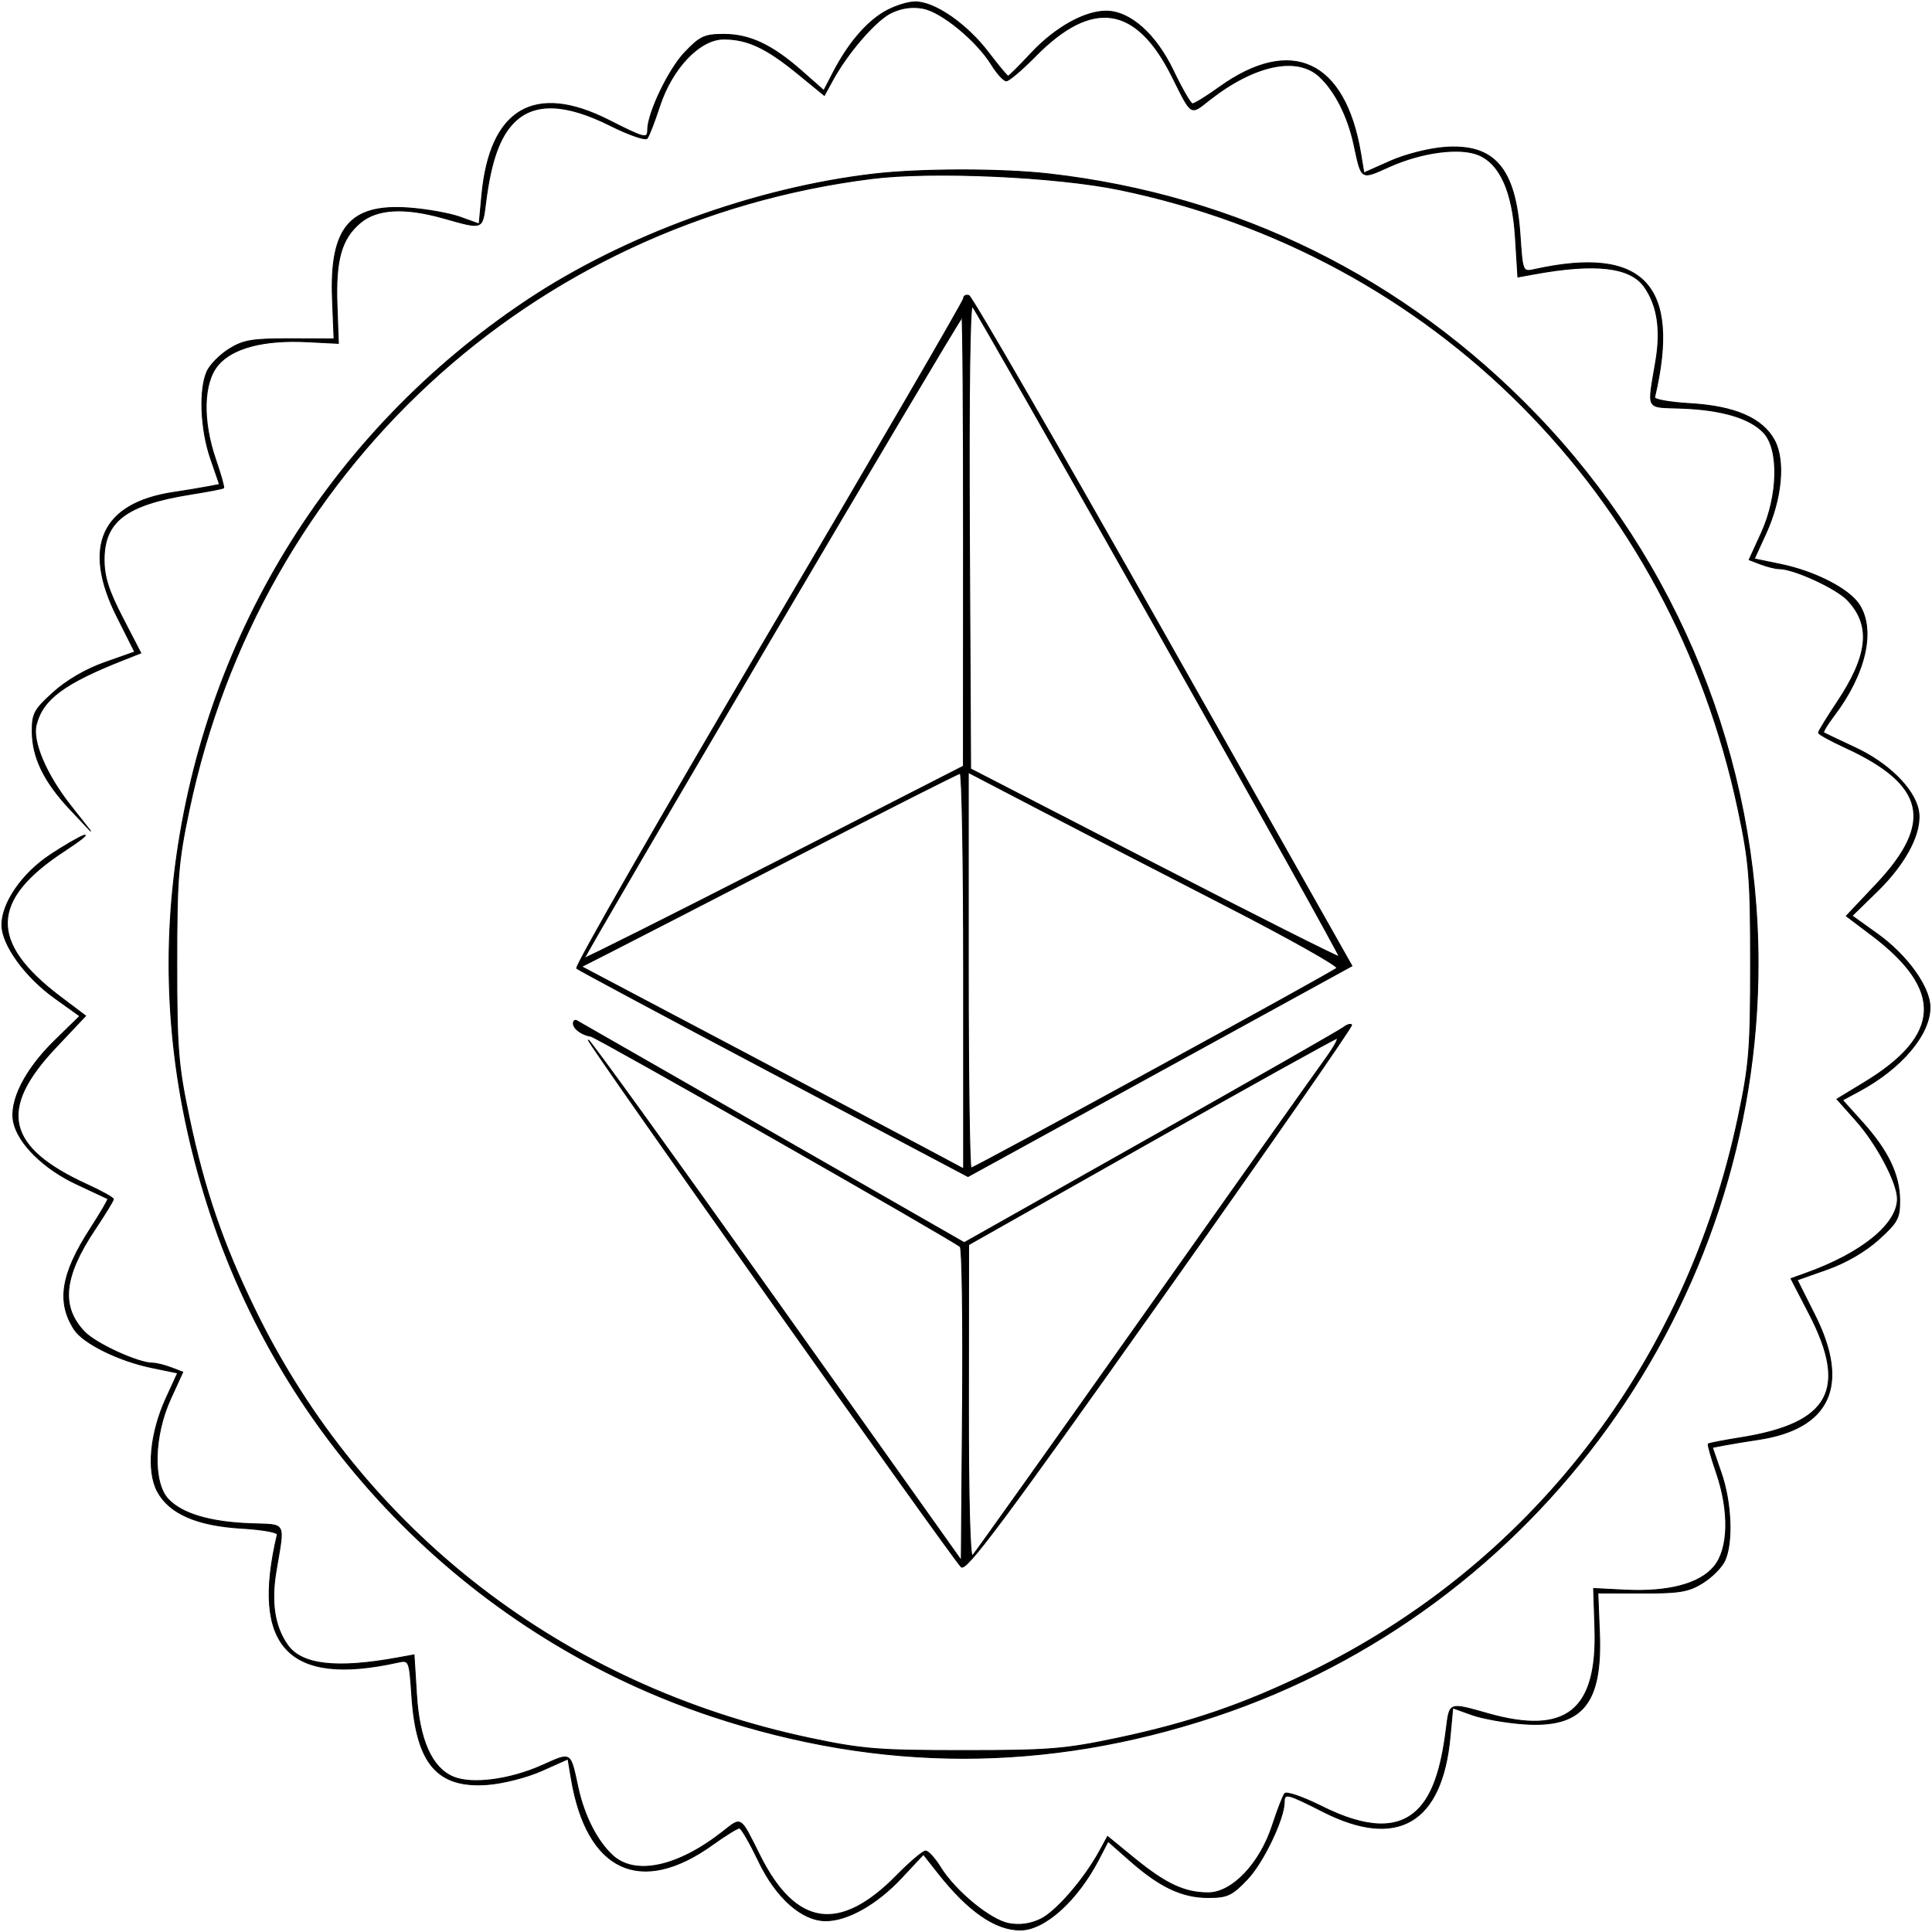 <svg width="1028" height="1028" viewBox="0 0 1028 1028" fill="none" xmlns="http://www.w3.org/2000/svg">
<path fill-rule="evenodd" clip-rule="evenodd" d="M470.194 6.565C460.392 12.501 451.079 23.628 443.22 38.802L438.357 48.189L426.723 37.932C410.808 23.9 398.936 18.293 385.139 18.293C374.842 18.293 372.486 19.393 364.256 28.046C355.779 36.955 344.632 60.258 344.632 69.066C344.632 74.087 343.181 73.731 323.94 63.981C284.408 43.949 260.685 57.91 256.405 103.724L254.962 119.195L244.791 115.538C239.197 113.529 226.833 111.328 217.315 110.653C186.102 108.436 175.405 121.267 176.915 159.111L177.761 180.327L154.275 180.275C134.238 180.228 129.491 181.029 121.944 185.721C117.079 188.747 111.793 194.084 110.201 197.58C105.852 207.122 106.708 228.393 112.062 243.955L116.819 257.782L110.208 259.043C106.572 259.735 98.589 261.051 92.471 261.965C54.068 267.713 43.539 290.835 62.315 328.192L71.714 346.895L55.699 352.548C45.749 356.061 35.4 362.081 28.377 368.439C18.189 377.663 17.079 379.745 17.163 389.46C17.282 403.213 23.569 416.051 37.346 430.679L48.263 442.271L37.309 428.348C24.54 412.12 17.054 394.444 19.245 385.708C22.678 372.029 33.957 363.629 65.764 351.065L74.903 347.453L65.146 328.598C57.749 314.304 55.388 306.865 55.388 297.849C55.388 277.347 67.143 268.467 101.556 262.969C110.757 261.498 118.599 259.983 118.982 259.602C119.365 259.219 117.449 252.43 114.727 244.517C107.566 223.704 108.062 203.649 115.971 194.25C123.711 185.054 140.401 180.685 163.365 181.847L180.04 182.693L179.306 162.359C178.438 138.24 181.62 126.989 191.711 118.497C200.613 111.007 215.169 110.196 235.936 116.038C257.37 122.065 256.568 122.367 258.437 107.585C261.182 85.855 265.824 72.76 273.503 65.081C284.269 54.315 300.927 54.866 324.739 66.78C334.558 71.692 343.379 74.75 344.341 73.578C345.302 72.404 348.257 64.787 350.904 56.649C357.535 36.276 372.306 20.765 385.08 20.765C397.651 20.765 407.661 25.435 424.385 39.106L438.625 50.745L442.926 42.861C451.074 27.929 466.073 10.651 474.291 6.733C479.767 4.122 485.42 3.348 491.171 4.429C501.054 6.283 519.712 21.643 527.618 34.434C530.535 39.153 534.063 43.015 535.459 43.015C536.856 43.015 543.806 37.113 550.906 29.9C581.2 -0.884 604.631 2.59 623.669 40.686C634.282 61.927 633.224 61.247 643.33 53.294C667.301 34.436 690.139 29.561 702.121 40.748C710.396 48.471 717.152 61.788 720.411 76.794C724.611 96.147 723.716 95.595 739.486 88.559C756.655 80.898 776.759 78.265 786.689 82.379C798.207 87.148 804.825 101.946 806.346 126.327L807.659 147.375L816.566 145.756C849.018 139.852 867.535 142.023 874.968 152.599C881.878 162.428 883.876 175.217 881.099 191.852C876.578 218.947 875.235 216.445 894.691 217.179C916.276 217.993 931.161 222.43 938.484 230.235C946.788 239.083 946.214 263.901 937.257 283.53L930.723 297.841L936.973 300.217C940.409 301.525 944.775 302.593 946.676 302.593C954.461 302.593 977.03 312.949 983.057 319.288C995.848 332.734 994.211 348.684 977.477 373.747C972.056 381.866 967.621 389.119 967.621 389.868C967.621 390.617 973.972 394.135 981.732 397.69C1024.72 417.369 1029.36 437.645 998.397 470.471L982.431 487.396L995.887 497.554C1034.46 526.674 1033.28 550.898 992.095 575.919L977.44 584.821L987.697 596.364C998.686 608.73 1009.58 629.338 1009.62 637.825C1009.69 651.333 990.629 666.85 960.906 677.496L952.978 680.334L962.773 699.258C983.541 739.396 973.559 757.424 926.397 764.959C917.196 766.43 909.354 767.945 908.971 768.326C908.588 768.709 910.503 775.498 913.225 783.411C920.387 804.224 919.89 824.279 911.982 833.678C904.244 842.874 887.552 847.243 864.608 846.081L847.955 845.235L848.647 866.338C850.084 910.117 833.406 923.531 792.017 911.89C770.583 905.863 771.384 905.562 769.515 920.343C766.771 942.073 762.128 955.168 754.45 962.847C743.683 973.613 727.026 973.062 703.214 961.148C693.395 956.236 684.574 953.178 683.612 954.35C682.651 955.524 679.696 963.141 677.049 971.28C670.418 991.653 655.647 1007.16 642.873 1007.16C630.302 1007.16 620.292 1002.49 603.568 988.822L589.328 977.183L585.027 985.067C576.878 999.999 561.88 1017.28 553.662 1021.2C548.186 1023.81 542.532 1024.58 536.782 1023.5C526.898 1021.64 508.241 1006.29 500.335 993.494C497.418 988.775 493.89 984.913 492.493 984.913C491.096 984.913 484.147 990.814 477.047 998.028C446.753 1028.81 423.322 1025.34 404.284 987.242C393.671 966.001 394.729 966.681 384.622 974.634C360.652 993.492 337.814 998.367 325.832 987.18C317.557 979.457 310.801 966.139 307.542 951.133C303.342 931.781 304.237 932.332 288.467 939.368C271.298 947.029 251.194 949.662 241.263 945.549C229.745 940.78 223.128 925.982 221.607 901.601L220.294 880.553L211.387 882.172C178.935 888.076 160.418 885.905 152.984 875.329C146.075 865.5 144.077 852.711 146.853 836.076C151.375 808.981 152.717 811.483 133.261 810.749C111.677 809.935 96.792 805.498 89.469 797.693C81.165 788.845 81.739 764.027 90.695 744.398L97.229 730.087L90.98 727.711C87.543 726.403 83.177 725.335 81.276 725.335C73.492 725.335 50.923 714.979 44.896 708.64C32.105 695.194 33.742 679.244 50.476 654.181C55.897 646.062 60.332 638.809 60.332 638.06C60.332 637.311 53.981 633.793 46.221 630.238C3.235 610.559 -1.408 590.283 29.556 557.457L45.521 540.532L32.065 530.374C-6.197 501.487 -5.531 478.745 34.34 452.713C42.518 447.376 47.173 443.675 44.686 444.491C42.199 445.307 34.107 449.994 26.703 454.909C11.813 464.793 1 480.449 1 492.125C1 502.632 13.366 519.756 29.074 531.01L42.515 540.636L29.096 553.739C13.282 569.178 4.817 586.025 7.269 597.182C9.781 608.621 23.47 622.013 40.955 630.141C49.573 634.146 56.96 637.607 57.371 637.832C57.781 638.057 53.603 645.226 48.087 653.763C32.498 677.881 30.112 692.831 39.531 707.392C44.28 714.737 63.153 724.062 80.53 727.651L94.547 730.548L88.386 744.002C79.875 762.593 78.003 782.845 83.803 793.614C90.132 805.366 104.849 811.777 128.656 813.156C139.345 813.774 147.857 815.282 147.568 816.506C133.474 876.004 153.471 897.322 211.385 884.538C217.81 883.119 217.815 883.131 219.165 902.825C221.612 938.498 232.786 951.487 259.342 949.516C267.671 948.898 280.329 945.673 288.21 942.16L302.244 935.903L303.958 946.191C312.19 995.65 340.805 1009.06 379.225 981.455C386.039 976.558 392.447 972.614 393.463 972.691C394.481 972.767 399.03 980.624 403.577 990.147C412.929 1009.74 426.711 1022 439.401 1022C450.966 1022 466.568 1013.17 479.556 999.289L491.351 986.676L498.928 996.302C515.138 1016.9 529.598 1026.96 542.945 1026.93C555.927 1026.9 573.316 1011.17 584.732 989.126L589.595 979.739L601.229 989.996C617.145 1004.03 629.017 1009.64 642.814 1009.64C653.11 1009.64 655.466 1008.53 663.696 999.882C672.173 990.972 683.32 967.67 683.32 958.861C683.32 953.84 684.772 954.197 704.013 963.947C743.545 983.979 767.268 970.019 771.547 924.204L772.991 908.733L783.162 912.39C788.756 914.4 801.12 916.599 810.637 917.274C841.851 919.492 852.548 906.662 851.038 868.818L850.192 847.601L873.678 847.653C893.715 847.7 898.462 846.899 906.009 842.207C910.874 839.181 916.16 833.844 917.752 830.348C922.1 820.805 921.245 799.535 915.89 783.972L911.134 770.146L917.744 768.885C921.381 768.192 929.364 766.878 935.482 765.963C973.885 760.215 984.414 737.093 965.638 699.736L956.239 681.034L972.254 675.38C982.204 671.867 992.553 665.847 999.576 659.489C1009.76 650.265 1010.87 648.183 1010.79 638.468C1010.67 624.97 1004.6 612.312 990.965 597.148L980.355 585.346L989.252 580.557C1011.7 568.48 1026.92 550.498 1026.94 536.018C1026.96 525.287 1014.77 508.298 998.879 496.918L985.438 487.292L998.857 474.189C1014.67 458.75 1023.14 441.903 1020.68 430.746C1018.17 419.307 1004.48 405.915 986.998 397.787C978.38 393.782 970.896 390.224 970.367 389.881C969.836 389.534 972.179 385.609 975.571 381.151C992.688 358.669 998.068 335.201 989.208 321.668C983.72 313.283 965.675 304.047 947.423 300.277L933.406 297.379L939.566 283.926C948.078 265.335 949.949 245.083 944.15 234.314C937.821 222.561 923.104 216.151 899.297 214.771C888.607 214.153 880.096 212.645 880.385 211.422C894.479 151.924 874.482 130.606 816.568 143.39C810.143 144.809 810.138 144.796 808.788 125.103C806.341 89.43 795.167 76.441 768.611 78.411C760.282 79.029 747.624 82.255 739.743 85.768L725.708 92.025L723.995 81.736C715.763 32.278 687.147 18.872 648.727 46.473C641.914 51.371 635.506 55.314 634.49 55.237C633.472 55.16 628.923 47.304 624.376 37.781C615.024 18.184 601.242 5.932 588.552 5.932C577.076 5.932 561.415 14.723 548.73 28.285C542.424 35.027 536.871 40.542 536.392 40.542C535.915 40.542 531.23 34.906 525.986 28.016C514.402 12.8 497.339 0.983 486.978 1C482.79 1.007 475.24 3.512 470.194 6.565ZM464.965 92.597C401.735 99.946 332.215 125.264 280.356 159.83C174.861 230.146 107 341.186 92.577 467.094C85.749 526.696 92.293 586.488 112.211 646.502C153.897 772.099 253.382 871.577 378.998 913.267C468.597 943.005 556.883 943.005 646.483 913.267C818.163 856.289 935.443 693.721 935.443 512.728C935.443 404.066 892.971 299.003 817.317 220.527C747.286 147.882 658.576 104.043 558.374 92.564C533.202 89.679 489.93 89.694 464.965 92.597ZM595.835 100.967C762.7 135.64 889.275 262.551 924.887 430.894C930.8 458.839 931.477 467.267 931.477 512.728C931.477 558.189 930.8 566.616 924.887 594.562C897.154 725.654 814.687 832.454 696.917 889.786C661.726 906.919 633.165 916.711 594.574 924.874C566.629 930.788 558.201 931.465 512.74 931.465C467.279 931.465 458.852 930.788 430.906 924.874C299.814 897.141 193.014 814.674 135.682 696.905C118.525 661.662 108.74 633.098 100.621 594.562C94.745 566.668 94.058 558.1 94.058 512.728C94.058 467.356 94.745 458.787 100.621 430.894C138.567 250.764 282.22 117.909 463.801 95.019C495.947 90.965 562.028 93.944 595.835 100.967ZM512.74 158.769C512.74 160.114 465.982 240.495 408.832 337.391C351.686 434.286 305.794 514.32 306.855 515.242C307.918 516.164 355.196 541.467 411.923 571.469L515.057 626.02L617.195 569.984L719.333 513.947L618.846 336.071C563.578 238.24 517.094 157.773 515.549 157.259C514.004 156.745 512.74 157.424 512.74 158.769ZM616.495 336.828C669.753 431.119 712.972 508.604 712.539 509.017C712.104 509.43 667.808 487.121 614.1 459.445L516.449 409.124L515.808 284.885C515.423 210.25 516.063 161.59 517.415 163.017C518.651 164.319 563.237 242.537 616.495 336.828ZM512.688 288.378L512.634 407.66L412.192 458.998C356.949 487.232 311.473 510.038 311.134 509.677C310.363 508.854 510.567 169.096 511.823 169.096C512.328 169.096 512.716 222.774 512.688 288.378ZM512.74 516.656V621.944L489.873 609.756C477.297 603.054 431.547 578.841 388.209 555.951L309.416 514.335L325.169 506.335C333.834 501.937 378.748 478.82 424.978 454.966C471.208 431.112 509.865 411.542 510.886 411.48C511.907 411.418 512.74 458.748 512.74 516.656ZM652.001 481.799C685.763 499.133 712.463 514.13 711.333 515.126C708.369 517.739 518.545 621.504 516.73 621.504C515.895 621.504 515.213 574.137 515.213 516.241V410.978L552.913 430.629C573.65 441.438 618.238 464.464 652.001 481.799ZM305.078 544.574C305.078 547.341 309.626 550.661 314.41 551.385C317.503 551.855 507.222 659.946 510.921 663.345C511.959 664.3 512.515 702.267 512.157 747.715L511.504 830.35L412.743 691.399C358.422 614.974 313.562 552.864 313.048 553.375C312.143 554.283 505.25 827.124 511.44 833.683C513.959 836.355 533.652 809.977 617.432 691.703C674.028 611.81 719.817 545.929 719.192 545.301C718.564 544.676 716.633 545.291 714.9 546.673C713.167 548.053 667.046 574.389 612.406 605.197L513.062 661.214L410.924 602.705C354.749 570.525 307.953 543.727 306.932 543.151C305.911 542.575 305.078 543.215 305.078 544.574ZM704.868 564.026C700.173 570.483 656.589 631.949 608.015 700.613C559.442 769.278 518.691 826.516 517.457 827.806C516.11 829.216 515.247 796.583 515.297 746.225L515.381 662.294L612.33 607.513C665.652 577.383 710.208 552.629 711.342 552.508C712.48 552.384 709.565 557.568 704.868 564.026Z" fill="black" stroke="black" stroke-width="0.5"/>
</svg>
